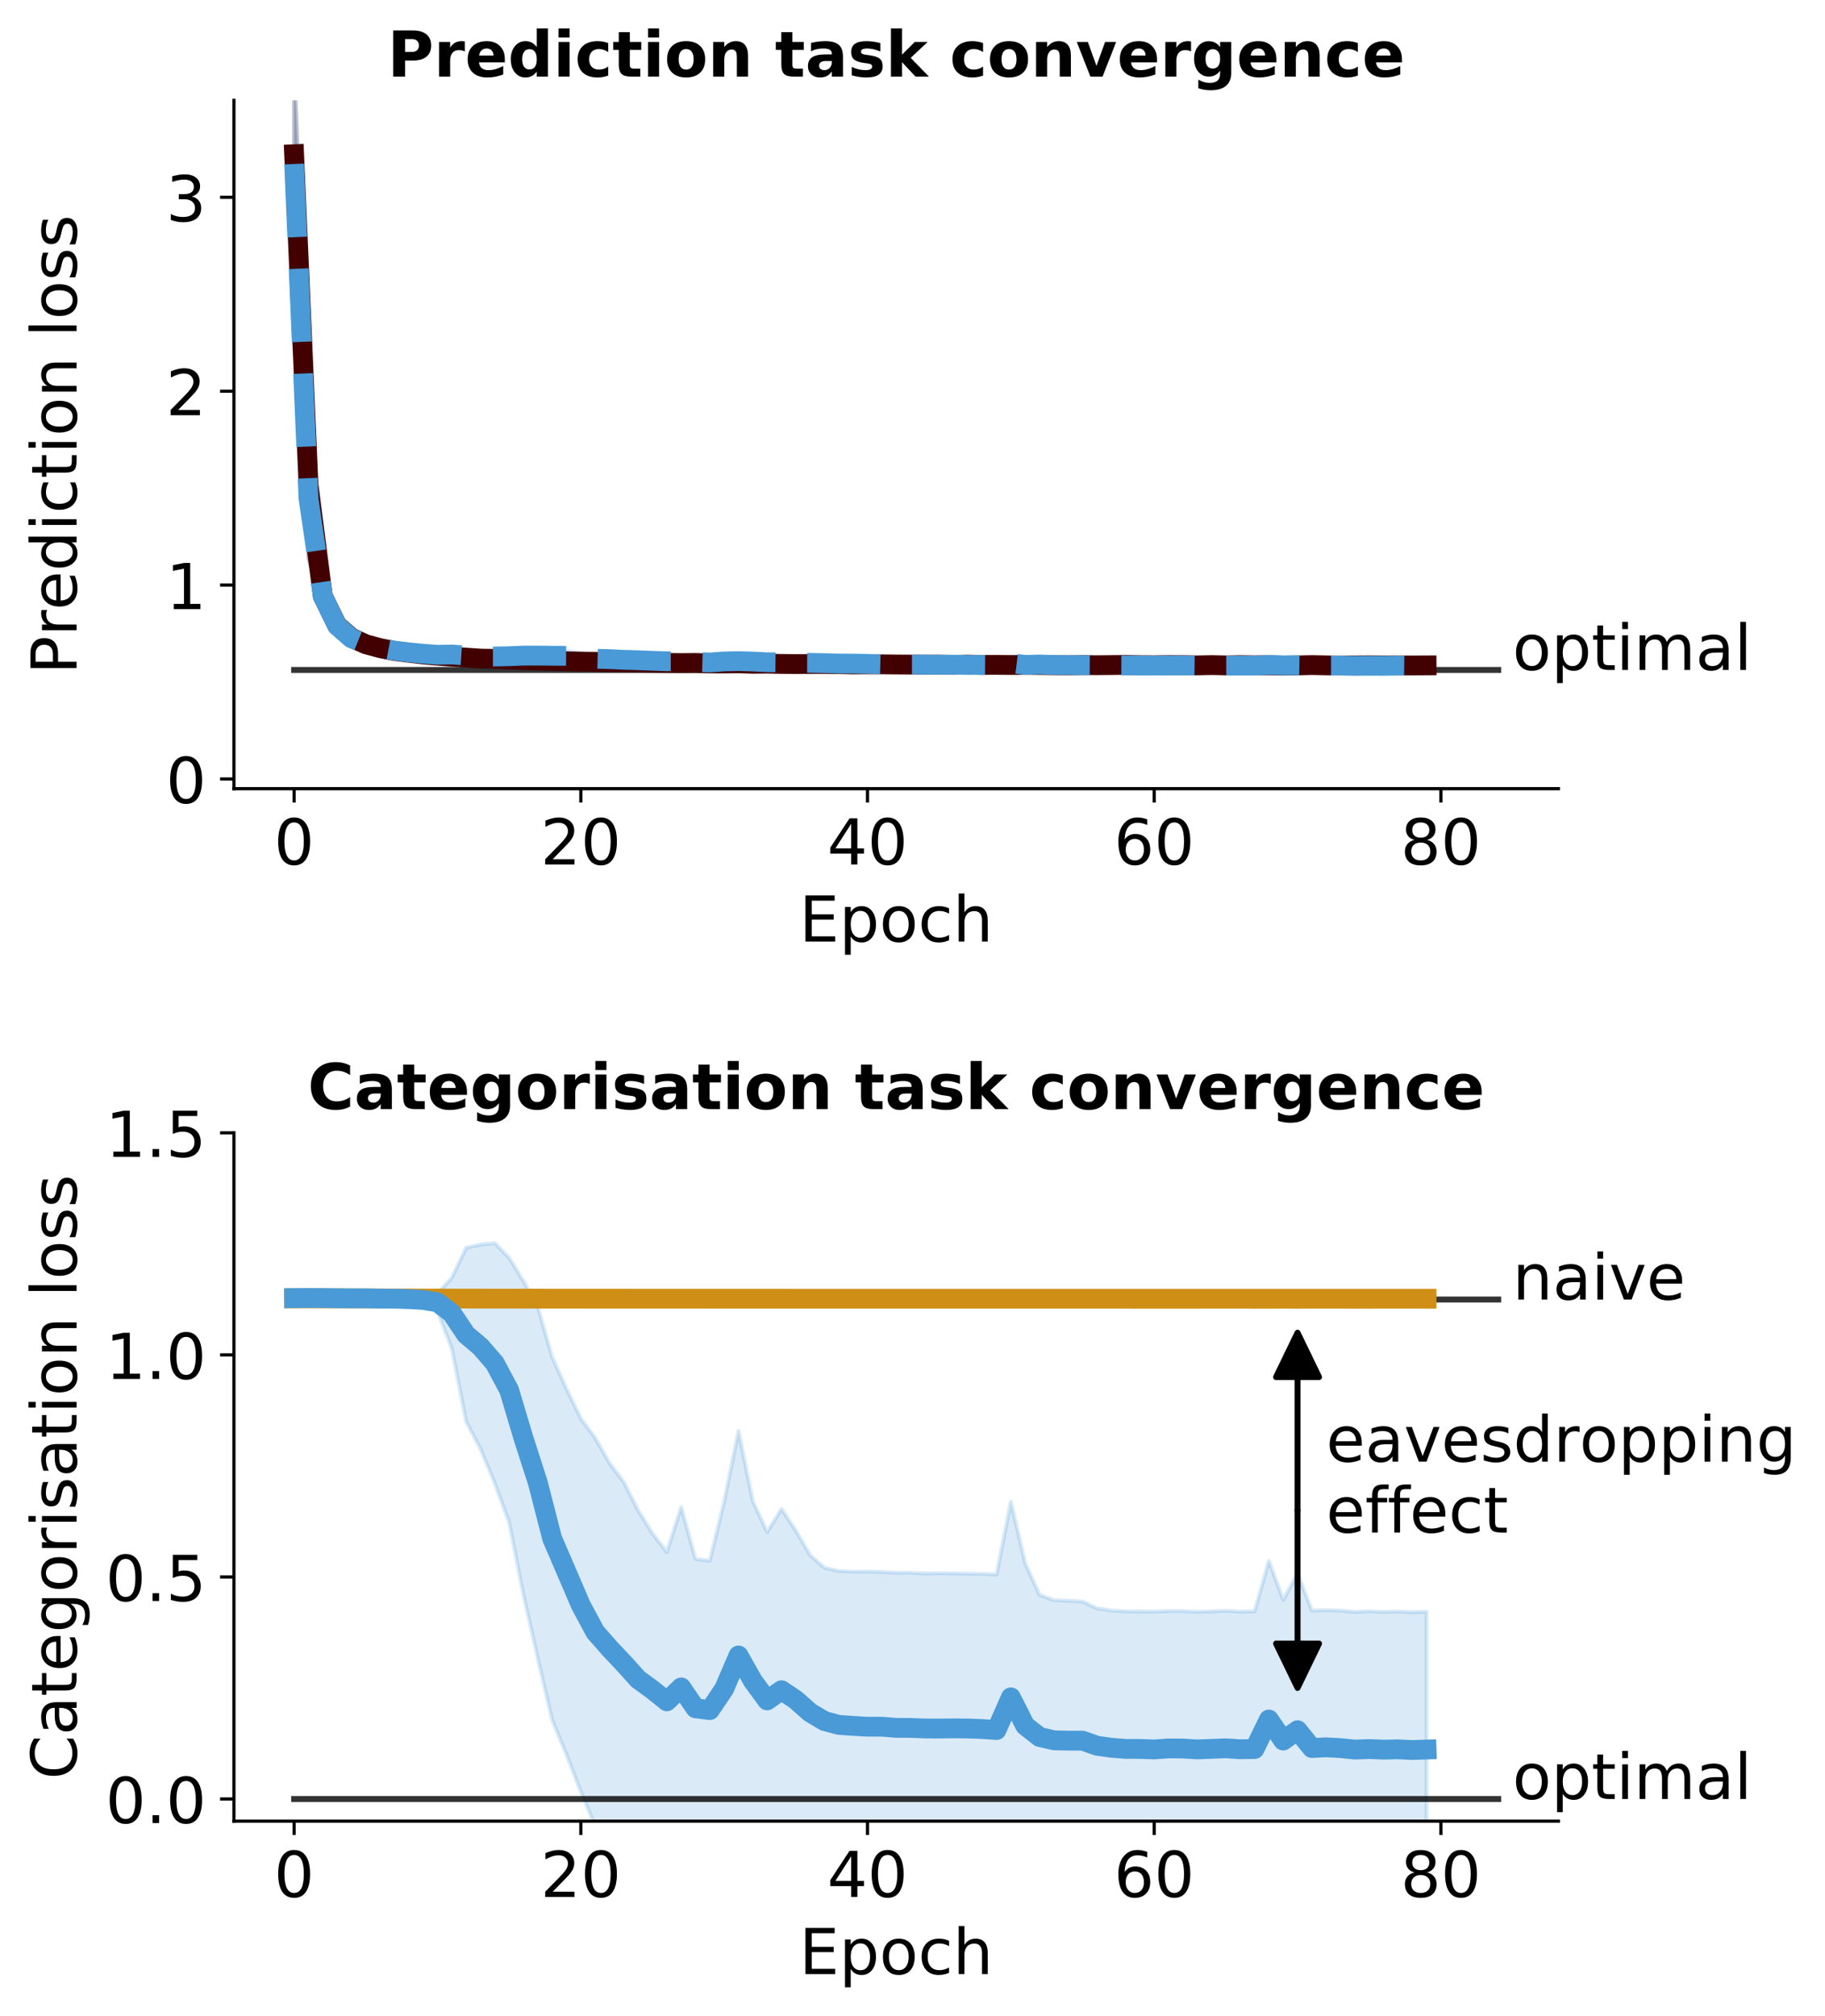 <?xml version="1.0" encoding="utf-8" standalone="no"?>
<!DOCTYPE svg PUBLIC "-//W3C//DTD SVG 1.1//EN"
  "http://www.w3.org/Graphics/SVG/1.1/DTD/svg11.dtd">
<!-- Created with matplotlib (https://matplotlib.org/) -->
<svg height="509.408pt" version="1.1" viewBox="0 0 461.309 509.408" width="461.309pt" xmlns="http://www.w3.org/2000/svg" xmlns:xlink="http://www.w3.org/1999/xlink">
 <defs>
  <style type="text/css">
*{stroke-linecap:butt;stroke-linejoin:round;}
  </style>
 </defs>
 <g id="figure_1">
  <g id="patch_1">
   <path d="M 0 509.408 
L 461.309 509.408 
L 461.309 0 
L 0 0 
z
" style="fill:#ffffff;"/>
  </g>
  <g id="axes_1">
   <g id="patch_2">
    <path d="M 59.13 199.31 
L 393.93 199.31 
L 393.93 25.358 
L 59.13 25.358 
z
" style="fill:#ffffff;"/>
   </g>
   <g id="PolyCollection_1">
    <defs>
     <path d="M 74.348 -492.754 
L 74.348 -448.109 
L 77.972 -368.518 
L 81.595 -356.003 
L 85.218 -349.68 
L 88.842 -346.645 
L 92.465 -345.167 
L 96.088 -344.269 
L 99.712 -343.703 
L 103.335 -343.221 
L 106.959 -342.873 
L 110.582 -342.629 
L 114.205 -342.425 
L 117.829 -342.249 
L 121.452 -342.054 
L 125.075 -341.994 
L 128.699 -341.816 
L 132.322 -341.728 
L 135.946 -341.663 
L 139.569 -341.612 
L 143.192 -341.47 
L 146.816 -341.47 
L 150.439 -341.459 
L 154.062 -341.344 
L 157.686 -341.326 
L 161.309 -341.278 
L 164.933 -341.245 
L 168.556 -341.237 
L 172.179 -341.173 
L 175.803 -341.24 
L 179.426 -341.11 
L 183.049 -341.164 
L 186.673 -341.166 
L 190.296 -341.071 
L 193.92 -341.057 
L 197.543 -341.034 
L 201.166 -341.012 
L 204.79 -341.014 
L 208.413 -340.948 
L 212.036 -341.009 
L 215.66 -341.007 
L 219.283 -340.956 
L 222.907 -340.918 
L 226.53 -340.953 
L 230.153 -340.892 
L 233.777 -340.883 
L 237.4 -340.866 
L 241.024 -340.832 
L 244.647 -340.855 
L 248.27 -340.804 
L 251.894 -340.846 
L 255.517 -340.827 
L 259.14 -340.858 
L 262.764 -340.825 
L 266.387 -340.807 
L 270.011 -340.776 
L 273.634 -340.834 
L 277.257 -340.786 
L 280.881 -340.805 
L 284.504 -340.841 
L 288.127 -340.81 
L 291.751 -340.802 
L 295.374 -340.838 
L 298.998 -340.785 
L 302.621 -340.792 
L 306.244 -340.848 
L 309.868 -340.782 
L 313.491 -340.759 
L 317.114 -340.782 
L 320.738 -340.725 
L 324.361 -340.671 
L 327.985 -340.676 
L 331.608 -340.838 
L 335.231 -340.78 
L 338.855 -340.703 
L 342.478 -340.779 
L 346.101 -340.691 
L 349.725 -340.737 
L 353.348 -340.777 
L 356.972 -340.767 
L 360.595 -340.777 
L 360.595 -341.738 
L 360.595 -341.738 
L 356.972 -341.708 
L 353.348 -341.735 
L 349.725 -341.747 
L 346.101 -341.84 
L 342.478 -341.709 
L 338.855 -341.749 
L 335.231 -341.746 
L 331.608 -341.831 
L 327.985 -341.823 
L 324.361 -341.731 
L 320.738 -341.828 
L 317.114 -341.764 
L 313.491 -341.874 
L 309.868 -341.727 
L 306.244 -341.81 
L 302.621 -341.717 
L 298.998 -341.853 
L 295.374 -341.813 
L 291.751 -341.756 
L 288.127 -341.792 
L 284.504 -341.908 
L 280.881 -341.863 
L 277.257 -341.813 
L 273.634 -341.842 
L 270.011 -341.786 
L 266.387 -341.804 
L 262.764 -341.873 
L 259.14 -341.897 
L 255.517 -341.874 
L 251.894 -341.918 
L 248.27 -341.935 
L 244.647 -342.031 
L 241.024 -341.939 
L 237.4 -342.013 
L 233.777 -341.999 
L 230.153 -342.022 
L 226.53 -342.005 
L 222.907 -342.119 
L 219.283 -342.092 
L 215.66 -341.998 
L 212.036 -342.139 
L 208.413 -342.288 
L 204.79 -342.208 
L 201.166 -342.172 
L 197.543 -342.215 
L 193.92 -342.344 
L 190.296 -342.258 
L 186.673 -342.391 
L 183.049 -342.308 
L 179.426 -342.393 
L 175.803 -342.515 
L 172.179 -342.519 
L 168.556 -342.531 
L 164.933 -342.616 
L 161.309 -342.665 
L 157.686 -342.806 
L 154.062 -342.764 
L 150.439 -342.862 
L 146.816 -342.963 
L 143.192 -343.122 
L 139.569 -343.171 
L 135.946 -343.365 
L 132.322 -343.467 
L 128.699 -343.657 
L 125.075 -343.806 
L 121.452 -343.881 
L 117.829 -344.186 
L 114.205 -344.464 
L 110.582 -344.775 
L 106.959 -345.165 
L 103.335 -345.685 
L 99.712 -346.084 
L 96.088 -346.955 
L 92.465 -348.019 
L 88.842 -349.834 
L 85.218 -353.061 
L 81.595 -361.504 
L 77.972 -405.589 
L 74.348 -492.754 
z
" id="mcf8d12ec21" style="stroke:#430000;stroke-opacity:0.2;"/>
    </defs>
    <g clip-path="url(#pc20504447b)">
     <use style="fill:#430000;fill-opacity:0.2;stroke:#430000;stroke-opacity:0.2;" x="0" xlink:href="#mcf8d12ec21" y="509.408"/>
    </g>
   </g>
   <g id="PolyCollection_2">
    <defs>
     <path d="M 74.348 -492.401 
L 74.348 -443.551 
L 77.972 -368.153 
L 81.595 -355.736 
L 85.218 -349.941 
L 88.842 -347.13 
L 92.465 -345.691 
L 96.088 -344.802 
L 99.712 -344.117 
L 103.335 -343.68 
L 106.959 -343.345 
L 110.582 -343.092 
L 114.205 -342.531 
L 117.829 -342.487 
L 121.452 -342.435 
L 125.075 -342.474 
L 128.699 -342.456 
L 132.322 -342.539 
L 135.946 -342.593 
L 139.569 -342.68 
L 143.192 -342.33 
L 146.816 -342.392 
L 150.439 -342.215 
L 154.062 -341.968 
L 157.686 -341.93 
L 161.309 -341.958 
L 164.933 -341.833 
L 168.556 -341.716 
L 172.179 -341.519 
L 175.803 -341.552 
L 179.426 -341.477 
L 183.049 -340.618 
L 186.673 -340.721 
L 190.296 -341.037 
L 193.92 -341.114 
L 197.543 -341.145 
L 201.166 -341.152 
L 204.79 -341.055 
L 208.413 -341.032 
L 212.036 -341.036 
L 215.66 -341.123 
L 219.283 -341.074 
L 222.907 -340.939 
L 226.53 -340.931 
L 230.153 -340.878 
L 233.777 -340.88 
L 237.4 -340.931 
L 241.024 -340.899 
L 244.647 -340.85 
L 248.27 -340.826 
L 251.894 -340.793 
L 255.517 -340.275 
L 259.14 -340.889 
L 262.764 -340.906 
L 266.387 -340.895 
L 270.011 -340.803 
L 273.634 -340.792 
L 277.257 -340.757 
L 280.881 -340.772 
L 284.504 -340.755 
L 288.127 -340.691 
L 291.751 -340.705 
L 295.374 -340.725 
L 298.998 -340.697 
L 302.621 -340.647 
L 306.244 -340.734 
L 309.868 -340.636 
L 313.491 -340.675 
L 317.114 -340.684 
L 320.738 -340.46 
L 324.361 -340.562 
L 327.985 -340.255 
L 331.608 -340.66 
L 335.231 -340.659 
L 338.855 -340.644 
L 342.478 -340.596 
L 346.101 -340.578 
L 349.725 -340.614 
L 353.348 -340.7 
L 356.972 -340.667 
L 360.595 -340.602 
L 360.595 -341.65 
L 360.595 -341.65 
L 356.972 -341.639 
L 353.348 -341.69 
L 349.725 -341.662 
L 346.101 -341.73 
L 342.478 -341.657 
L 338.855 -341.759 
L 335.231 -341.75 
L 331.608 -341.784 
L 327.985 -342.325 
L 324.361 -341.98 
L 320.738 -342.278 
L 317.114 -341.719 
L 313.491 -341.717 
L 309.868 -341.748 
L 306.244 -341.724 
L 302.621 -341.762 
L 298.998 -341.795 
L 295.374 -341.751 
L 291.751 -341.737 
L 288.127 -341.767 
L 284.504 -341.761 
L 280.881 -341.777 
L 277.257 -341.827 
L 273.634 -341.828 
L 270.011 -341.857 
L 266.387 -341.852 
L 262.764 -342.049 
L 259.14 -341.862 
L 255.517 -343.37 
L 251.894 -341.903 
L 248.27 -341.919 
L 244.647 -341.868 
L 241.024 -341.945 
L 237.4 -341.933 
L 233.777 -342.029 
L 230.153 -342.029 
L 226.53 -342.07 
L 222.907 -342.135 
L 219.283 -342.191 
L 215.66 -342.283 
L 212.036 -342.382 
L 208.413 -342.609 
L 204.79 -342.725 
L 201.166 -342.671 
L 197.543 -342.873 
L 193.92 -342.974 
L 190.296 -343.412 
L 186.673 -343.943 
L 183.049 -343.879 
L 179.426 -342.492 
L 175.803 -342.651 
L 172.179 -343.056 
L 168.556 -342.876 
L 164.933 -342.993 
L 161.309 -343.172 
L 157.686 -343.391 
L 154.062 -343.709 
L 150.439 -343.655 
L 146.816 -344.27 
L 143.192 -345.004 
L 139.569 -344.699 
L 135.946 -344.854 
L 132.322 -344.906 
L 128.699 -344.691 
L 125.075 -344.513 
L 121.452 -344.566 
L 117.829 -345.036 
L 114.205 -345.471 
L 110.582 -344.768 
L 106.959 -345.059 
L 103.335 -345.4 
L 99.712 -345.849 
L 96.088 -346.554 
L 92.465 -347.544 
L 88.842 -349.069 
L 85.218 -352.579 
L 81.595 -361.75 
L 77.972 -398.858 
L 74.348 -492.401 
z
" id="m9c371fb341" style="stroke:#499ad7;stroke-opacity:0.2;"/>
    </defs>
    <g clip-path="url(#pc20504447b)">
     <use style="fill:#499ad7;fill-opacity:0.2;stroke:#499ad7;stroke-opacity:0.2;" x="0" xlink:href="#m9c371fb341" y="509.408"/>
    </g>
   </g>
   <g id="matplotlib.axis_1">
    <g id="xtick_1">
     <g id="line2d_1">
      <defs>
       <path d="M 0 0 
L 0 3.5 
" id="mb68cea190c" style="stroke:#000000;stroke-width:0.8;"/>
      </defs>
      <g>
       <use style="stroke:#000000;stroke-width:0.8;" x="74.348" xlink:href="#mb68cea190c" y="199.31"/>
      </g>
     </g>
     <g id="text_1">
      <!-- 0 -->
      <defs>
       <path d="M 31.781 66.406 
Q 24.172 66.406 20.328 58.906 
Q 16.5 51.422 16.5 36.375 
Q 16.5 21.391 20.328 13.891 
Q 24.172 6.391 31.781 6.391 
Q 39.453 6.391 43.281 13.891 
Q 47.125 21.391 47.125 36.375 
Q 47.125 51.422 43.281 58.906 
Q 39.453 66.406 31.781 66.406 
z
M 31.781 74.219 
Q 44.047 74.219 50.516 64.516 
Q 56.984 54.828 56.984 36.375 
Q 56.984 17.969 50.516 8.266 
Q 44.047 -1.422 31.781 -1.422 
Q 19.531 -1.422 13.062 8.266 
Q 6.594 17.969 6.594 36.375 
Q 6.594 54.828 13.062 64.516 
Q 19.531 74.219 31.781 74.219 
z
" id="DejaVuSans-48"/>
      </defs>
      <g transform="translate(69.258 218.467)scale(0.16 -0.16)">
       <use xlink:href="#DejaVuSans-48"/>
      </g>
     </g>
    </g>
    <g id="xtick_2">
     <g id="line2d_2">
      <g>
       <use style="stroke:#000000;stroke-width:0.8;" x="146.816" xlink:href="#mb68cea190c" y="199.31"/>
      </g>
     </g>
     <g id="text_2">
      <!-- 20 -->
      <defs>
       <path d="M 19.188 8.297 
L 53.609 8.297 
L 53.609 0 
L 7.328 0 
L 7.328 8.297 
Q 12.938 14.109 22.625 23.891 
Q 32.328 33.688 34.812 36.531 
Q 39.547 41.844 41.422 45.531 
Q 43.312 49.219 43.312 52.781 
Q 43.312 58.594 39.234 62.25 
Q 35.156 65.922 28.609 65.922 
Q 23.969 65.922 18.812 64.312 
Q 13.672 62.703 7.812 59.422 
L 7.812 69.391 
Q 13.766 71.781 18.938 73 
Q 24.125 74.219 28.422 74.219 
Q 39.75 74.219 46.484 68.547 
Q 53.219 62.891 53.219 53.422 
Q 53.219 48.922 51.531 44.891 
Q 49.859 40.875 45.406 35.406 
Q 44.188 33.984 37.641 27.219 
Q 31.109 20.453 19.188 8.297 
z
" id="DejaVuSans-50"/>
      </defs>
      <g transform="translate(136.636 218.467)scale(0.16 -0.16)">
       <use xlink:href="#DejaVuSans-50"/>
       <use x="63.623" xlink:href="#DejaVuSans-48"/>
      </g>
     </g>
    </g>
    <g id="xtick_3">
     <g id="line2d_3">
      <g>
       <use style="stroke:#000000;stroke-width:0.8;" x="219.283" xlink:href="#mb68cea190c" y="199.31"/>
      </g>
     </g>
     <g id="text_3">
      <!-- 40 -->
      <defs>
       <path d="M 37.797 64.312 
L 12.891 25.391 
L 37.797 25.391 
z
M 35.203 72.906 
L 47.609 72.906 
L 47.609 25.391 
L 58.016 25.391 
L 58.016 17.188 
L 47.609 17.188 
L 47.609 0 
L 37.797 0 
L 37.797 17.188 
L 4.891 17.188 
L 4.891 26.703 
z
" id="DejaVuSans-52"/>
      </defs>
      <g transform="translate(209.103 218.467)scale(0.16 -0.16)">
       <use xlink:href="#DejaVuSans-52"/>
       <use x="63.623" xlink:href="#DejaVuSans-48"/>
      </g>
     </g>
    </g>
    <g id="xtick_4">
     <g id="line2d_4">
      <g>
       <use style="stroke:#000000;stroke-width:0.8;" x="291.751" xlink:href="#mb68cea190c" y="199.31"/>
      </g>
     </g>
     <g id="text_4">
      <!-- 60 -->
      <defs>
       <path d="M 33.016 40.375 
Q 26.375 40.375 22.484 35.828 
Q 18.609 31.297 18.609 23.391 
Q 18.609 15.531 22.484 10.953 
Q 26.375 6.391 33.016 6.391 
Q 39.656 6.391 43.531 10.953 
Q 47.406 15.531 47.406 23.391 
Q 47.406 31.297 43.531 35.828 
Q 39.656 40.375 33.016 40.375 
z
M 52.594 71.297 
L 52.594 62.312 
Q 48.875 64.062 45.094 64.984 
Q 41.312 65.922 37.594 65.922 
Q 27.828 65.922 22.672 59.328 
Q 17.531 52.734 16.797 39.406 
Q 19.672 43.656 24.016 45.922 
Q 28.375 48.188 33.594 48.188 
Q 44.578 48.188 50.953 41.516 
Q 57.328 34.859 57.328 23.391 
Q 57.328 12.156 50.688 5.359 
Q 44.047 -1.422 33.016 -1.422 
Q 20.359 -1.422 13.672 8.266 
Q 6.984 17.969 6.984 36.375 
Q 6.984 53.656 15.188 63.938 
Q 23.391 74.219 37.203 74.219 
Q 40.922 74.219 44.703 73.484 
Q 48.484 72.75 52.594 71.297 
z
" id="DejaVuSans-54"/>
      </defs>
      <g transform="translate(281.571 218.467)scale(0.16 -0.16)">
       <use xlink:href="#DejaVuSans-54"/>
       <use x="63.623" xlink:href="#DejaVuSans-48"/>
      </g>
     </g>
    </g>
    <g id="xtick_5">
     <g id="line2d_5">
      <g>
       <use style="stroke:#000000;stroke-width:0.8;" x="364.218" xlink:href="#mb68cea190c" y="199.31"/>
      </g>
     </g>
     <g id="text_5">
      <!-- 80 -->
      <defs>
       <path d="M 31.781 34.625 
Q 24.75 34.625 20.719 30.859 
Q 16.703 27.094 16.703 20.516 
Q 16.703 13.922 20.719 10.156 
Q 24.75 6.391 31.781 6.391 
Q 38.812 6.391 42.859 10.172 
Q 46.922 13.969 46.922 20.516 
Q 46.922 27.094 42.891 30.859 
Q 38.875 34.625 31.781 34.625 
z
M 21.922 38.812 
Q 15.578 40.375 12.031 44.719 
Q 8.5 49.078 8.5 55.328 
Q 8.5 64.062 14.719 69.141 
Q 20.953 74.219 31.781 74.219 
Q 42.672 74.219 48.875 69.141 
Q 55.078 64.062 55.078 55.328 
Q 55.078 49.078 51.531 44.719 
Q 48 40.375 41.703 38.812 
Q 48.828 37.156 52.797 32.312 
Q 56.781 27.484 56.781 20.516 
Q 56.781 9.906 50.312 4.234 
Q 43.844 -1.422 31.781 -1.422 
Q 19.734 -1.422 13.25 4.234 
Q 6.781 9.906 6.781 20.516 
Q 6.781 27.484 10.781 32.312 
Q 14.797 37.156 21.922 38.812 
z
M 18.312 54.391 
Q 18.312 48.734 21.844 45.562 
Q 25.391 42.391 31.781 42.391 
Q 38.141 42.391 41.719 45.562 
Q 45.312 48.734 45.312 54.391 
Q 45.312 60.062 41.719 63.234 
Q 38.141 66.406 31.781 66.406 
Q 25.391 66.406 21.844 63.234 
Q 18.312 60.062 18.312 54.391 
z
" id="DejaVuSans-56"/>
      </defs>
      <g transform="translate(354.038 218.467)scale(0.16 -0.16)">
       <use xlink:href="#DejaVuSans-56"/>
       <use x="63.623" xlink:href="#DejaVuSans-48"/>
      </g>
     </g>
    </g>
    <g id="text_6">
     <!-- Epoch -->
     <defs>
      <path d="M 9.812 72.906 
L 55.906 72.906 
L 55.906 64.594 
L 19.672 64.594 
L 19.672 43.016 
L 54.391 43.016 
L 54.391 34.719 
L 19.672 34.719 
L 19.672 8.297 
L 56.781 8.297 
L 56.781 0 
L 9.812 0 
z
" id="DejaVuSans-69"/>
      <path d="M 18.109 8.203 
L 18.109 -20.797 
L 9.078 -20.797 
L 9.078 54.688 
L 18.109 54.688 
L 18.109 46.391 
Q 20.953 51.266 25.266 53.625 
Q 29.594 56 35.594 56 
Q 45.562 56 51.781 48.094 
Q 58.016 40.188 58.016 27.297 
Q 58.016 14.406 51.781 6.484 
Q 45.562 -1.422 35.594 -1.422 
Q 29.594 -1.422 25.266 0.953 
Q 20.953 3.328 18.109 8.203 
z
M 48.688 27.297 
Q 48.688 37.203 44.609 42.844 
Q 40.531 48.484 33.406 48.484 
Q 26.266 48.484 22.188 42.844 
Q 18.109 37.203 18.109 27.297 
Q 18.109 17.391 22.188 11.75 
Q 26.266 6.109 33.406 6.109 
Q 40.531 6.109 44.609 11.75 
Q 48.688 17.391 48.688 27.297 
z
" id="DejaVuSans-112"/>
      <path d="M 30.609 48.391 
Q 23.391 48.391 19.188 42.75 
Q 14.984 37.109 14.984 27.297 
Q 14.984 17.484 19.156 11.844 
Q 23.344 6.203 30.609 6.203 
Q 37.797 6.203 41.984 11.859 
Q 46.188 17.531 46.188 27.297 
Q 46.188 37.016 41.984 42.703 
Q 37.797 48.391 30.609 48.391 
z
M 30.609 56 
Q 42.328 56 49.016 48.375 
Q 55.719 40.766 55.719 27.297 
Q 55.719 13.875 49.016 6.219 
Q 42.328 -1.422 30.609 -1.422 
Q 18.844 -1.422 12.172 6.219 
Q 5.516 13.875 5.516 27.297 
Q 5.516 40.766 12.172 48.375 
Q 18.844 56 30.609 56 
z
" id="DejaVuSans-111"/>
      <path d="M 48.781 52.594 
L 48.781 44.188 
Q 44.969 46.297 41.141 47.344 
Q 37.312 48.391 33.406 48.391 
Q 24.656 48.391 19.812 42.844 
Q 14.984 37.312 14.984 27.297 
Q 14.984 17.281 19.812 11.734 
Q 24.656 6.203 33.406 6.203 
Q 37.312 6.203 41.141 7.25 
Q 44.969 8.297 48.781 10.406 
L 48.781 2.094 
Q 45.016 0.344 40.984 -0.531 
Q 36.969 -1.422 32.422 -1.422 
Q 20.062 -1.422 12.781 6.344 
Q 5.516 14.109 5.516 27.297 
Q 5.516 40.672 12.859 48.328 
Q 20.219 56 33.016 56 
Q 37.156 56 41.109 55.141 
Q 45.062 54.297 48.781 52.594 
z
" id="DejaVuSans-99"/>
      <path d="M 54.891 33.016 
L 54.891 0 
L 45.906 0 
L 45.906 32.719 
Q 45.906 40.484 42.875 44.328 
Q 39.844 48.188 33.797 48.188 
Q 26.516 48.188 22.312 43.547 
Q 18.109 38.922 18.109 30.906 
L 18.109 0 
L 9.078 0 
L 9.078 75.984 
L 18.109 75.984 
L 18.109 46.188 
Q 21.344 51.125 25.703 53.562 
Q 30.078 56 35.797 56 
Q 45.219 56 50.047 50.172 
Q 54.891 44.344 54.891 33.016 
z
" id="DejaVuSans-104"/>
     </defs>
     <g transform="translate(202.032 237.952)scale(0.16 -0.16)">
      <use xlink:href="#DejaVuSans-69"/>
      <use x="63.184" xlink:href="#DejaVuSans-112"/>
      <use x="126.66" xlink:href="#DejaVuSans-111"/>
      <use x="187.842" xlink:href="#DejaVuSans-99"/>
      <use x="242.822" xlink:href="#DejaVuSans-104"/>
     </g>
    </g>
   </g>
   <g id="matplotlib.axis_2">
    <g id="ytick_1">
     <g id="line2d_6">
      <defs>
       <path d="M 0 0 
L -3.5 0 
" id="m9ed77172c6" style="stroke:#000000;stroke-width:0.8;"/>
      </defs>
      <g>
       <use style="stroke:#000000;stroke-width:0.8;" x="59.13" xlink:href="#m9ed77172c6" y="196.859"/>
      </g>
     </g>
     <g id="text_7">
      <!-- 0 -->
      <g transform="translate(41.95 202.938)scale(0.16 -0.16)">
       <use xlink:href="#DejaVuSans-48"/>
      </g>
     </g>
    </g>
    <g id="ytick_2">
     <g id="line2d_7">
      <g>
       <use style="stroke:#000000;stroke-width:0.8;" x="59.13" xlink:href="#m9ed77172c6" y="147.859"/>
      </g>
     </g>
     <g id="text_8">
      <!-- 1 -->
      <defs>
       <path d="M 12.406 8.297 
L 28.516 8.297 
L 28.516 63.922 
L 10.984 60.406 
L 10.984 69.391 
L 28.422 72.906 
L 38.281 72.906 
L 38.281 8.297 
L 54.391 8.297 
L 54.391 0 
L 12.406 0 
z
" id="DejaVuSans-49"/>
      </defs>
      <g transform="translate(41.95 153.938)scale(0.16 -0.16)">
       <use xlink:href="#DejaVuSans-49"/>
      </g>
     </g>
    </g>
    <g id="ytick_3">
     <g id="line2d_8">
      <g>
       <use style="stroke:#000000;stroke-width:0.8;" x="59.13" xlink:href="#m9ed77172c6" y="98.858"/>
      </g>
     </g>
     <g id="text_9">
      <!-- 2 -->
      <g transform="translate(41.95 104.937)scale(0.16 -0.16)">
       <use xlink:href="#DejaVuSans-50"/>
      </g>
     </g>
    </g>
    <g id="ytick_4">
     <g id="line2d_9">
      <g>
       <use style="stroke:#000000;stroke-width:0.8;" x="59.13" xlink:href="#m9ed77172c6" y="49.858"/>
      </g>
     </g>
     <g id="text_10">
      <!-- 3 -->
      <defs>
       <path d="M 40.578 39.312 
Q 47.656 37.797 51.625 33 
Q 55.609 28.219 55.609 21.188 
Q 55.609 10.406 48.188 4.484 
Q 40.766 -1.422 27.094 -1.422 
Q 22.516 -1.422 17.656 -0.516 
Q 12.797 0.391 7.625 2.203 
L 7.625 11.719 
Q 11.719 9.328 16.594 8.109 
Q 21.484 6.891 26.812 6.891 
Q 36.078 6.891 40.938 10.547 
Q 45.797 14.203 45.797 21.188 
Q 45.797 27.641 41.281 31.266 
Q 36.766 34.906 28.719 34.906 
L 20.219 34.906 
L 20.219 43.016 
L 29.109 43.016 
Q 36.375 43.016 40.234 45.922 
Q 44.094 48.828 44.094 54.297 
Q 44.094 59.906 40.109 62.906 
Q 36.141 65.922 28.719 65.922 
Q 24.656 65.922 20.016 65.031 
Q 15.375 64.156 9.812 62.312 
L 9.812 71.094 
Q 15.438 72.656 20.344 73.438 
Q 25.25 74.219 29.594 74.219 
Q 40.828 74.219 47.359 69.109 
Q 53.906 64.016 53.906 55.328 
Q 53.906 49.266 50.438 45.094 
Q 46.969 40.922 40.578 39.312 
z
" id="DejaVuSans-51"/>
      </defs>
      <g transform="translate(41.95 55.937)scale(0.16 -0.16)">
       <use xlink:href="#DejaVuSans-51"/>
      </g>
     </g>
    </g>
    <g id="text_11">
     <!-- Prediction loss -->
     <defs>
      <path d="M 19.672 64.797 
L 19.672 37.406 
L 32.078 37.406 
Q 38.969 37.406 42.719 40.969 
Q 46.484 44.531 46.484 51.125 
Q 46.484 57.672 42.719 61.234 
Q 38.969 64.797 32.078 64.797 
z
M 9.812 72.906 
L 32.078 72.906 
Q 44.344 72.906 50.609 67.359 
Q 56.891 61.812 56.891 51.125 
Q 56.891 40.328 50.609 34.812 
Q 44.344 29.297 32.078 29.297 
L 19.672 29.297 
L 19.672 0 
L 9.812 0 
z
" id="DejaVuSans-80"/>
      <path d="M 41.109 46.297 
Q 39.594 47.172 37.812 47.578 
Q 36.031 48 33.891 48 
Q 26.266 48 22.188 43.047 
Q 18.109 38.094 18.109 28.812 
L 18.109 0 
L 9.078 0 
L 9.078 54.688 
L 18.109 54.688 
L 18.109 46.188 
Q 20.953 51.172 25.484 53.578 
Q 30.031 56 36.531 56 
Q 37.453 56 38.578 55.875 
Q 39.703 55.766 41.062 55.516 
z
" id="DejaVuSans-114"/>
      <path d="M 56.203 29.594 
L 56.203 25.203 
L 14.891 25.203 
Q 15.484 15.922 20.484 11.062 
Q 25.484 6.203 34.422 6.203 
Q 39.594 6.203 44.453 7.469 
Q 49.312 8.734 54.109 11.281 
L 54.109 2.781 
Q 49.266 0.734 44.188 -0.344 
Q 39.109 -1.422 33.891 -1.422 
Q 20.797 -1.422 13.156 6.188 
Q 5.516 13.812 5.516 26.812 
Q 5.516 40.234 12.766 48.109 
Q 20.016 56 32.328 56 
Q 43.359 56 49.781 48.891 
Q 56.203 41.797 56.203 29.594 
z
M 47.219 32.234 
Q 47.125 39.594 43.094 43.984 
Q 39.062 48.391 32.422 48.391 
Q 24.906 48.391 20.391 44.141 
Q 15.875 39.891 15.188 32.172 
z
" id="DejaVuSans-101"/>
      <path d="M 45.406 46.391 
L 45.406 75.984 
L 54.391 75.984 
L 54.391 0 
L 45.406 0 
L 45.406 8.203 
Q 42.578 3.328 38.25 0.953 
Q 33.938 -1.422 27.875 -1.422 
Q 17.969 -1.422 11.734 6.484 
Q 5.516 14.406 5.516 27.297 
Q 5.516 40.188 11.734 48.094 
Q 17.969 56 27.875 56 
Q 33.938 56 38.25 53.625 
Q 42.578 51.266 45.406 46.391 
z
M 14.797 27.297 
Q 14.797 17.391 18.875 11.75 
Q 22.953 6.109 30.078 6.109 
Q 37.203 6.109 41.297 11.75 
Q 45.406 17.391 45.406 27.297 
Q 45.406 37.203 41.297 42.844 
Q 37.203 48.484 30.078 48.484 
Q 22.953 48.484 18.875 42.844 
Q 14.797 37.203 14.797 27.297 
z
" id="DejaVuSans-100"/>
      <path d="M 9.422 54.688 
L 18.406 54.688 
L 18.406 0 
L 9.422 0 
z
M 9.422 75.984 
L 18.406 75.984 
L 18.406 64.594 
L 9.422 64.594 
z
" id="DejaVuSans-105"/>
      <path d="M 18.312 70.219 
L 18.312 54.688 
L 36.812 54.688 
L 36.812 47.703 
L 18.312 47.703 
L 18.312 18.016 
Q 18.312 11.328 20.141 9.422 
Q 21.969 7.516 27.594 7.516 
L 36.812 7.516 
L 36.812 0 
L 27.594 0 
Q 17.188 0 13.234 3.875 
Q 9.281 7.766 9.281 18.016 
L 9.281 47.703 
L 2.688 47.703 
L 2.688 54.688 
L 9.281 54.688 
L 9.281 70.219 
z
" id="DejaVuSans-116"/>
      <path d="M 54.891 33.016 
L 54.891 0 
L 45.906 0 
L 45.906 32.719 
Q 45.906 40.484 42.875 44.328 
Q 39.844 48.188 33.797 48.188 
Q 26.516 48.188 22.312 43.547 
Q 18.109 38.922 18.109 30.906 
L 18.109 0 
L 9.078 0 
L 9.078 54.688 
L 18.109 54.688 
L 18.109 46.188 
Q 21.344 51.125 25.703 53.562 
Q 30.078 56 35.797 56 
Q 45.219 56 50.047 50.172 
Q 54.891 44.344 54.891 33.016 
z
" id="DejaVuSans-110"/>
      <path id="DejaVuSans-32"/>
      <path d="M 9.422 75.984 
L 18.406 75.984 
L 18.406 0 
L 9.422 0 
z
" id="DejaVuSans-108"/>
      <path d="M 44.281 53.078 
L 44.281 44.578 
Q 40.484 46.531 36.375 47.5 
Q 32.281 48.484 27.875 48.484 
Q 21.188 48.484 17.844 46.438 
Q 14.5 44.391 14.5 40.281 
Q 14.5 37.156 16.891 35.375 
Q 19.281 33.594 26.516 31.984 
L 29.594 31.297 
Q 39.156 29.25 43.188 25.516 
Q 47.219 21.781 47.219 15.094 
Q 47.219 7.469 41.188 3.016 
Q 35.156 -1.422 24.609 -1.422 
Q 20.219 -1.422 15.453 -0.562 
Q 10.688 0.297 5.422 2 
L 5.422 11.281 
Q 10.406 8.688 15.234 7.391 
Q 20.062 6.109 24.812 6.109 
Q 31.156 6.109 34.562 8.281 
Q 37.984 10.453 37.984 14.406 
Q 37.984 18.062 35.516 20.016 
Q 33.062 21.969 24.703 23.781 
L 21.578 24.516 
Q 13.234 26.266 9.516 29.906 
Q 5.812 33.547 5.812 39.891 
Q 5.812 47.609 11.281 51.797 
Q 16.75 56 26.812 56 
Q 31.781 56 36.172 55.266 
Q 40.578 54.547 44.281 53.078 
z
" id="DejaVuSans-115"/>
     </defs>
     <g transform="translate(19.358 170.383)rotate(-90)scale(0.16 -0.16)">
      <use xlink:href="#DejaVuSans-80"/>
      <use x="60.287" xlink:href="#DejaVuSans-114"/>
      <use x="101.369" xlink:href="#DejaVuSans-101"/>
      <use x="162.893" xlink:href="#DejaVuSans-100"/>
      <use x="226.369" xlink:href="#DejaVuSans-105"/>
      <use x="254.152" xlink:href="#DejaVuSans-99"/>
      <use x="309.133" xlink:href="#DejaVuSans-116"/>
      <use x="348.342" xlink:href="#DejaVuSans-105"/>
      <use x="376.125" xlink:href="#DejaVuSans-111"/>
      <use x="437.307" xlink:href="#DejaVuSans-110"/>
      <use x="500.686" xlink:href="#DejaVuSans-32"/>
      <use x="532.473" xlink:href="#DejaVuSans-108"/>
      <use x="560.256" xlink:href="#DejaVuSans-111"/>
      <use x="621.438" xlink:href="#DejaVuSans-115"/>
      <use x="673.537" xlink:href="#DejaVuSans-115"/>
     </g>
    </g>
   </g>
   <g id="line2d_10">
    <path clip-path="url(#pc20504447b)" d="M 74.348 169.305 
L 378.712 169.305 
" style="fill:none;stroke:#000000;stroke-linecap:square;stroke-opacity:0.8;stroke-width:1.5;"/>
   </g>
   <g id="line2d_11">
    <path clip-path="url(#pc20504447b)" d="M 74.348 38.976 
L 77.972 122.354 
L 81.595 150.654 
L 85.218 158.037 
L 88.842 161.168 
L 92.465 162.815 
L 96.088 163.795 
L 99.712 164.514 
L 103.335 164.954 
L 106.959 165.388 
L 110.582 165.705 
L 114.205 165.963 
L 117.829 166.19 
L 121.452 166.44 
L 125.075 166.508 
L 128.699 166.671 
L 132.322 166.81 
L 135.946 166.894 
L 139.569 167.016 
L 143.192 167.112 
L 146.816 167.191 
L 150.439 167.247 
L 154.062 167.354 
L 157.686 167.341 
L 161.309 167.436 
L 164.933 167.477 
L 168.556 167.523 
L 172.179 167.562 
L 175.803 167.53 
L 179.426 167.656 
L 183.049 167.671 
L 186.673 167.629 
L 190.296 167.743 
L 193.92 167.707 
L 197.543 167.783 
L 201.166 167.816 
L 204.79 167.796 
L 208.413 167.79 
L 212.036 167.834 
L 215.66 167.905 
L 219.283 167.883 
L 222.907 167.889 
L 226.53 167.929 
L 230.153 167.95 
L 233.777 167.966 
L 237.4 167.968 
L 241.024 168.022 
L 244.647 167.964 
L 248.27 168.038 
L 251.894 168.025 
L 255.517 168.057 
L 259.14 168.03 
L 262.764 168.059 
L 266.387 168.102 
L 270.011 168.126 
L 273.634 168.07 
L 277.257 168.108 
L 280.881 168.074 
L 284.504 168.033 
L 288.127 168.106 
L 291.751 168.128 
L 295.374 168.082 
L 298.998 168.089 
L 302.621 168.153 
L 306.244 168.079 
L 309.868 168.153 
L 313.491 168.091 
L 317.114 168.135 
L 320.738 168.131 
L 324.361 168.207 
L 327.985 168.158 
L 331.608 168.073 
L 335.231 168.145 
L 338.855 168.181 
L 342.478 168.163 
L 346.101 168.142 
L 349.725 168.165 
L 353.348 168.152 
L 356.972 168.17 
L 360.595 168.15 
" style="fill:none;stroke:#430000;stroke-linecap:square;stroke-width:5;"/>
   </g>
   <g id="line2d_12">
    <path clip-path="url(#pc20504447b)" d="M 74.348 41.432 
L 77.972 125.902 
L 81.595 150.664 
L 85.218 158.147 
L 88.842 161.308 
L 92.465 162.79 
L 96.088 163.729 
L 99.712 164.425 
L 103.335 164.868 
L 106.959 165.205 
L 110.582 165.478 
L 114.205 165.407 
L 117.829 165.646 
L 121.452 165.907 
L 125.075 165.914 
L 128.699 165.834 
L 132.322 165.685 
L 135.946 165.684 
L 139.569 165.718 
L 143.192 165.741 
L 146.816 166.076 
L 150.439 166.473 
L 154.062 166.569 
L 157.686 166.747 
L 161.309 166.843 
L 164.933 166.994 
L 168.556 167.111 
L 172.179 167.12 
L 175.803 167.306 
L 179.426 167.423 
L 183.049 167.159 
L 186.673 167.076 
L 190.296 167.183 
L 193.92 167.364 
L 197.543 167.399 
L 201.166 167.496 
L 204.79 167.517 
L 208.413 167.587 
L 212.036 167.699 
L 215.66 167.705 
L 219.283 167.775 
L 222.907 167.871 
L 226.53 167.907 
L 230.153 167.954 
L 233.777 167.953 
L 237.4 167.975 
L 241.024 167.986 
L 244.647 168.048 
L 248.27 168.035 
L 251.894 168.059 
L 255.517 167.585 
L 259.14 168.032 
L 262.764 167.93 
L 266.387 168.034 
L 270.011 168.077 
L 273.634 168.097 
L 277.257 168.115 
L 280.881 168.133 
L 284.504 168.15 
L 288.127 168.179 
L 291.751 168.187 
L 295.374 168.169 
L 298.998 168.161 
L 302.621 168.203 
L 306.244 168.178 
L 309.868 168.216 
L 313.491 168.211 
L 317.114 168.206 
L 320.738 168.038 
L 324.361 168.136 
L 327.985 168.118 
L 331.608 168.186 
L 335.231 168.203 
L 338.855 168.206 
L 342.478 168.281 
L 346.101 168.254 
L 349.725 168.269 
L 353.348 168.213 
L 356.972 168.254 
L 360.595 168.282 
" style="fill:none;stroke:#499ad7;stroke-dasharray:18.5,8;stroke-dashoffset:0;stroke-width:5;"/>
   </g>
   <g id="patch_3">
    <path d="M 59.13 199.31 
L 59.13 25.358 
" style="fill:none;stroke:#000000;stroke-linecap:square;stroke-linejoin:miter;stroke-width:0.8;"/>
   </g>
   <g id="patch_4">
    <path d="M 59.13 199.31 
L 393.93 199.31 
" style="fill:none;stroke:#000000;stroke-linecap:square;stroke-linejoin:miter;stroke-width:0.8;"/>
   </g>
   <g id="text_12">
    <!-- optimal -->
    <defs>
     <path d="M 52 44.188 
Q 55.375 50.25 60.062 53.125 
Q 64.75 56 71.094 56 
Q 79.641 56 84.281 50.016 
Q 88.922 44.047 88.922 33.016 
L 88.922 0 
L 79.891 0 
L 79.891 32.719 
Q 79.891 40.578 77.094 44.375 
Q 74.312 48.188 68.609 48.188 
Q 61.625 48.188 57.562 43.547 
Q 53.516 38.922 53.516 30.906 
L 53.516 0 
L 44.484 0 
L 44.484 32.719 
Q 44.484 40.625 41.703 44.406 
Q 38.922 48.188 33.109 48.188 
Q 26.219 48.188 22.156 43.531 
Q 18.109 38.875 18.109 30.906 
L 18.109 0 
L 9.078 0 
L 9.078 54.688 
L 18.109 54.688 
L 18.109 46.188 
Q 21.188 51.219 25.484 53.609 
Q 29.781 56 35.688 56 
Q 41.656 56 45.828 52.969 
Q 50 49.953 52 44.188 
z
" id="DejaVuSans-109"/>
     <path d="M 34.281 27.484 
Q 23.391 27.484 19.188 25 
Q 14.984 22.516 14.984 16.5 
Q 14.984 11.719 18.141 8.906 
Q 21.297 6.109 26.703 6.109 
Q 34.188 6.109 38.703 11.406 
Q 43.219 16.703 43.219 25.484 
L 43.219 27.484 
z
M 52.203 31.203 
L 52.203 0 
L 43.219 0 
L 43.219 8.297 
Q 40.141 3.328 35.547 0.953 
Q 30.953 -1.422 24.312 -1.422 
Q 15.922 -1.422 10.953 3.297 
Q 6 8.016 6 15.922 
Q 6 25.141 12.172 29.828 
Q 18.359 34.516 30.609 34.516 
L 43.219 34.516 
L 43.219 35.406 
Q 43.219 41.609 39.141 45 
Q 35.062 48.391 27.688 48.391 
Q 23 48.391 18.547 47.266 
Q 14.109 46.141 10.016 43.891 
L 10.016 52.203 
Q 14.938 54.109 19.578 55.047 
Q 24.219 56 28.609 56 
Q 40.484 56 46.344 49.844 
Q 52.203 43.703 52.203 31.203 
z
" id="DejaVuSans-97"/>
    </defs>
    <g transform="translate(382.335 169.305)scale(0.16 -0.16)">
     <use xlink:href="#DejaVuSans-111"/>
     <use x="61.182" xlink:href="#DejaVuSans-112"/>
     <use x="124.658" xlink:href="#DejaVuSans-116"/>
     <use x="163.867" xlink:href="#DejaVuSans-105"/>
     <use x="191.65" xlink:href="#DejaVuSans-109"/>
     <use x="289.062" xlink:href="#DejaVuSans-97"/>
     <use x="350.342" xlink:href="#DejaVuSans-108"/>
    </g>
   </g>
   <g id="text_13">
    <!-- Prediction task convergence -->
    <defs>
     <path d="M 9.188 72.906 
L 40.375 72.906 
Q 54.297 72.906 61.734 66.719 
Q 69.188 60.547 69.188 49.125 
Q 69.188 37.641 61.734 31.469 
Q 54.297 25.297 40.375 25.297 
L 27.984 25.297 
L 27.984 0 
L 9.188 0 
z
M 27.984 59.281 
L 27.984 38.922 
L 38.375 38.922 
Q 43.844 38.922 46.828 41.578 
Q 49.812 44.234 49.812 49.125 
Q 49.812 54 46.828 56.641 
Q 43.844 59.281 38.375 59.281 
z
" id="DejaVuSans-Bold-80"/>
     <path d="M 49.031 39.797 
Q 46.734 40.875 44.453 41.375 
Q 42.188 41.891 39.891 41.891 
Q 33.156 41.891 29.516 37.562 
Q 25.875 33.25 25.875 25.203 
L 25.875 0 
L 8.406 0 
L 8.406 54.688 
L 25.875 54.688 
L 25.875 45.703 
Q 29.25 51.078 33.609 53.531 
Q 37.984 56 44.094 56 
Q 44.969 56 45.984 55.922 
Q 47.016 55.859 48.969 55.609 
z
" id="DejaVuSans-Bold-114"/>
     <path d="M 62.984 27.484 
L 62.984 22.516 
L 22.125 22.516 
Q 22.75 16.359 26.562 13.281 
Q 30.375 10.203 37.203 10.203 
Q 42.719 10.203 48.5 11.844 
Q 54.297 13.484 60.406 16.797 
L 60.406 3.328 
Q 54.203 0.984 48 -0.219 
Q 41.797 -1.422 35.594 -1.422 
Q 20.75 -1.422 12.516 6.125 
Q 4.297 13.672 4.297 27.297 
Q 4.297 40.672 12.375 48.328 
Q 20.453 56 34.625 56 
Q 47.516 56 55.25 48.234 
Q 62.984 40.484 62.984 27.484 
z
M 45.016 33.297 
Q 45.016 38.281 42.109 41.328 
Q 39.203 44.391 34.516 44.391 
Q 29.438 44.391 26.266 41.531 
Q 23.094 38.672 22.312 33.297 
z
" id="DejaVuSans-Bold-101"/>
     <path d="M 45.609 46.688 
L 45.609 75.984 
L 63.188 75.984 
L 63.188 0 
L 45.609 0 
L 45.609 7.906 
Q 42 3.078 37.641 0.828 
Q 33.297 -1.422 27.594 -1.422 
Q 17.484 -1.422 10.984 6.609 
Q 4.5 14.656 4.5 27.297 
Q 4.5 39.938 10.984 47.969 
Q 17.484 56 27.594 56 
Q 33.25 56 37.625 53.734 
Q 42 51.469 45.609 46.688 
z
M 34.078 11.281 
Q 39.703 11.281 42.656 15.375 
Q 45.609 19.484 45.609 27.297 
Q 45.609 35.109 42.656 39.203 
Q 39.703 43.312 34.078 43.312 
Q 28.516 43.312 25.562 39.203 
Q 22.609 35.109 22.609 27.297 
Q 22.609 19.484 25.562 15.375 
Q 28.516 11.281 34.078 11.281 
z
" id="DejaVuSans-Bold-100"/>
     <path d="M 8.406 54.688 
L 25.875 54.688 
L 25.875 0 
L 8.406 0 
z
M 8.406 75.984 
L 25.875 75.984 
L 25.875 61.719 
L 8.406 61.719 
z
" id="DejaVuSans-Bold-105"/>
     <path d="M 52.594 52.984 
L 52.594 38.719 
Q 49.031 41.156 45.438 42.328 
Q 41.844 43.5 37.984 43.5 
Q 30.672 43.5 26.594 39.234 
Q 22.516 34.969 22.516 27.297 
Q 22.516 19.625 26.594 15.344 
Q 30.672 11.078 37.984 11.078 
Q 42.094 11.078 45.781 12.297 
Q 49.469 13.531 52.594 15.922 
L 52.594 1.609 
Q 48.484 0.094 44.266 -0.656 
Q 40.047 -1.422 35.797 -1.422 
Q 21 -1.422 12.641 6.172 
Q 4.297 13.766 4.297 27.297 
Q 4.297 40.828 12.641 48.406 
Q 21 56 35.797 56 
Q 40.094 56 44.266 55.25 
Q 48.438 54.5 52.594 52.984 
z
" id="DejaVuSans-Bold-99"/>
     <path d="M 27.484 70.219 
L 27.484 54.688 
L 45.516 54.688 
L 45.516 42.188 
L 27.484 42.188 
L 27.484 19 
Q 27.484 15.188 29 13.844 
Q 30.516 12.5 35.016 12.5 
L 44 12.5 
L 44 0 
L 29 0 
Q 18.656 0 14.328 4.312 
Q 10.016 8.641 10.016 19 
L 10.016 42.188 
L 1.312 42.188 
L 1.312 54.688 
L 10.016 54.688 
L 10.016 70.219 
z
" id="DejaVuSans-Bold-116"/>
     <path d="M 34.422 43.5 
Q 28.609 43.5 25.562 39.328 
Q 22.516 35.156 22.516 27.297 
Q 22.516 19.438 25.562 15.25 
Q 28.609 11.078 34.422 11.078 
Q 40.141 11.078 43.156 15.25 
Q 46.188 19.438 46.188 27.297 
Q 46.188 35.156 43.156 39.328 
Q 40.141 43.5 34.422 43.5 
z
M 34.422 56 
Q 48.531 56 56.469 48.375 
Q 64.406 40.766 64.406 27.297 
Q 64.406 13.812 56.469 6.188 
Q 48.531 -1.422 34.422 -1.422 
Q 20.266 -1.422 12.281 6.188 
Q 4.297 13.812 4.297 27.297 
Q 4.297 40.766 12.281 48.375 
Q 20.266 56 34.422 56 
z
" id="DejaVuSans-Bold-111"/>
     <path d="M 63.375 33.297 
L 63.375 0 
L 45.797 0 
L 45.797 5.422 
L 45.797 25.484 
Q 45.797 32.562 45.484 35.25 
Q 45.172 37.938 44.391 39.203 
Q 43.359 40.922 41.594 41.875 
Q 39.844 42.828 37.594 42.828 
Q 32.125 42.828 29 38.594 
Q 25.875 34.375 25.875 26.906 
L 25.875 0 
L 8.406 0 
L 8.406 54.688 
L 25.875 54.688 
L 25.875 46.688 
Q 29.828 51.469 34.266 53.734 
Q 38.719 56 44.094 56 
Q 53.562 56 58.469 50.188 
Q 63.375 44.391 63.375 33.297 
z
" id="DejaVuSans-Bold-110"/>
     <path id="DejaVuSans-Bold-32"/>
     <path d="M 32.906 24.609 
Q 27.438 24.609 24.672 22.75 
Q 21.922 20.906 21.922 17.281 
Q 21.922 13.969 24.141 12.078 
Q 26.375 10.203 30.328 10.203 
Q 35.25 10.203 38.625 13.734 
Q 42 17.281 42 22.609 
L 42 24.609 
z
M 59.625 31.203 
L 59.625 0 
L 42 0 
L 42 8.109 
Q 38.484 3.125 34.078 0.844 
Q 29.688 -1.422 23.391 -1.422 
Q 14.891 -1.422 9.594 3.531 
Q 4.297 8.5 4.297 16.406 
Q 4.297 26.031 10.906 30.516 
Q 17.531 35.016 31.688 35.016 
L 42 35.016 
L 42 36.375 
Q 42 40.531 38.719 42.453 
Q 35.453 44.391 28.516 44.391 
Q 22.906 44.391 18.062 43.266 
Q 13.234 42.141 9.078 39.891 
L 9.078 53.219 
Q 14.703 54.594 20.359 55.297 
Q 26.031 56 31.688 56 
Q 46.484 56 53.047 50.172 
Q 59.625 44.344 59.625 31.203 
z
" id="DejaVuSans-Bold-97"/>
     <path d="M 51.125 52.984 
L 51.125 39.703 
Q 45.516 42.047 40.281 43.219 
Q 35.062 44.391 30.422 44.391 
Q 25.438 44.391 23.016 43.141 
Q 20.609 41.891 20.609 39.312 
Q 20.609 37.203 22.438 36.078 
Q 24.266 34.969 29 34.422 
L 32.078 33.984 
Q 45.516 32.281 50.141 28.375 
Q 54.781 24.469 54.781 16.109 
Q 54.781 7.375 48.328 2.969 
Q 41.891 -1.422 29.109 -1.422 
Q 23.688 -1.422 17.891 -0.562 
Q 12.109 0.297 6 2 
L 6 15.281 
Q 11.234 12.75 16.719 11.469 
Q 22.219 10.203 27.875 10.203 
Q 33.016 10.203 35.594 11.609 
Q 38.188 13.031 38.188 15.828 
Q 38.188 18.172 36.406 19.312 
Q 34.625 20.453 29.297 21.094 
L 26.219 21.484 
Q 14.547 22.953 9.859 26.906 
Q 5.172 30.859 5.172 38.922 
Q 5.172 47.609 11.125 51.797 
Q 17.094 56 29.391 56 
Q 34.234 56 39.547 55.266 
Q 44.875 54.547 51.125 52.984 
z
" id="DejaVuSans-Bold-115"/>
     <path d="M 8.406 75.984 
L 25.875 75.984 
L 25.875 34.625 
L 46 54.688 
L 66.312 54.688 
L 39.594 29.594 
L 68.406 0 
L 47.219 0 
L 25.875 22.797 
L 25.875 0 
L 8.406 0 
z
" id="DejaVuSans-Bold-107"/>
     <path d="M 1.516 54.688 
L 19 54.688 
L 32.625 16.891 
L 46.188 54.688 
L 63.719 54.688 
L 42.188 0 
L 23 0 
z
" id="DejaVuSans-Bold-118"/>
     <path d="M 45.609 9.281 
Q 42 4.5 37.641 2.25 
Q 33.297 0 27.594 0 
Q 17.578 0 11.031 7.875 
Q 4.5 15.766 4.5 27.984 
Q 4.5 40.234 11.031 48.062 
Q 17.578 55.906 27.594 55.906 
Q 33.297 55.906 37.641 53.656 
Q 42 51.422 45.609 46.578 
L 45.609 54.688 
L 63.188 54.688 
L 63.188 5.516 
Q 63.188 -7.672 54.859 -14.625 
Q 46.531 -21.578 30.719 -21.578 
Q 25.594 -21.578 20.797 -20.797 
Q 16.016 -20.016 11.188 -18.406 
L 11.188 -4.781 
Q 15.766 -7.422 20.156 -8.719 
Q 24.562 -10.016 29 -10.016 
Q 37.594 -10.016 41.594 -6.25 
Q 45.609 -2.484 45.609 5.516 
z
M 34.078 43.312 
Q 28.656 43.312 25.625 39.297 
Q 22.609 35.297 22.609 27.984 
Q 22.609 20.453 25.531 16.578 
Q 28.469 12.703 34.078 12.703 
Q 39.547 12.703 42.578 16.703 
Q 45.609 20.703 45.609 27.984 
Q 45.609 35.297 42.578 39.297 
Q 39.547 43.312 34.078 43.312 
z
" id="DejaVuSans-Bold-103"/>
    </defs>
    <g transform="translate(97.916 19.358)scale(0.16 -0.16)">
     <use xlink:href="#DejaVuSans-Bold-80"/>
     <use x="73.291" xlink:href="#DejaVuSans-Bold-114"/>
     <use x="122.607" xlink:href="#DejaVuSans-Bold-101"/>
     <use x="190.43" xlink:href="#DejaVuSans-Bold-100"/>
     <use x="262.012" xlink:href="#DejaVuSans-Bold-105"/>
     <use x="296.289" xlink:href="#DejaVuSans-Bold-99"/>
     <use x="355.566" xlink:href="#DejaVuSans-Bold-116"/>
     <use x="403.369" xlink:href="#DejaVuSans-Bold-105"/>
     <use x="437.646" xlink:href="#DejaVuSans-Bold-111"/>
     <use x="506.348" xlink:href="#DejaVuSans-Bold-110"/>
     <use x="577.539" xlink:href="#DejaVuSans-Bold-32"/>
     <use x="612.354" xlink:href="#DejaVuSans-Bold-116"/>
     <use x="660.156" xlink:href="#DejaVuSans-Bold-97"/>
     <use x="727.637" xlink:href="#DejaVuSans-Bold-115"/>
     <use x="787.158" xlink:href="#DejaVuSans-Bold-107"/>
     <use x="853.662" xlink:href="#DejaVuSans-Bold-32"/>
     <use x="888.477" xlink:href="#DejaVuSans-Bold-99"/>
     <use x="947.754" xlink:href="#DejaVuSans-Bold-111"/>
     <use x="1016.455" xlink:href="#DejaVuSans-Bold-110"/>
     <use x="1087.646" xlink:href="#DejaVuSans-Bold-118"/>
     <use x="1152.832" xlink:href="#DejaVuSans-Bold-101"/>
     <use x="1220.654" xlink:href="#DejaVuSans-Bold-114"/>
     <use x="1269.971" xlink:href="#DejaVuSans-Bold-103"/>
     <use x="1341.553" xlink:href="#DejaVuSans-Bold-101"/>
     <use x="1409.375" xlink:href="#DejaVuSans-Bold-110"/>
     <use x="1480.566" xlink:href="#DejaVuSans-Bold-99"/>
     <use x="1539.844" xlink:href="#DejaVuSans-Bold-101"/>
    </g>
   </g>
  </g>
  <g id="axes_2">
   <g id="patch_5">
    <path d="M 59.13 460.238 
L 393.93 460.238 
L 393.93 286.286 
L 59.13 286.286 
z
" style="fill:#ffffff;"/>
   </g>
   <g id="PolyCollection_3">
    <defs>
     <path d="M 74.348 -181.657 
L 74.348 -180.943 
L 77.972 -180.975 
L 81.595 -180.971 
L 85.218 -180.97 
L 88.842 -180.968 
L 92.465 -180.967 
L 96.088 -180.967 
L 99.712 -180.964 
L 103.335 -180.967 
L 106.959 -180.967 
L 110.582 -180.967 
L 114.205 -180.967 
L 117.829 -180.968 
L 121.452 -180.969 
L 125.075 -180.969 
L 128.699 -180.969 
L 132.322 -180.97 
L 135.946 -180.971 
L 139.569 -180.972 
L 143.192 -180.972 
L 146.816 -180.973 
L 150.439 -180.973 
L 154.062 -180.974 
L 157.686 -180.974 
L 161.309 -180.975 
L 164.933 -180.972 
L 168.556 -180.976 
L 172.179 -180.981 
L 175.803 -180.98 
L 179.426 -180.98 
L 183.049 -180.981 
L 186.673 -180.982 
L 190.296 -180.983 
L 193.92 -180.983 
L 197.543 -180.984 
L 201.166 -180.985 
L 204.79 -180.986 
L 208.413 -180.987 
L 212.036 -180.988 
L 215.66 -180.989 
L 219.283 -180.99 
L 222.907 -180.991 
L 226.53 -180.992 
L 230.153 -180.993 
L 233.777 -180.992 
L 237.4 -180.995 
L 241.024 -180.997 
L 244.647 -180.998 
L 248.27 -181 
L 251.894 -180.998 
L 255.517 -180.998 
L 259.14 -180.998 
L 262.764 -180.999 
L 266.387 -180.999 
L 270.011 -181 
L 273.634 -180.999 
L 277.257 -181 
L 280.881 -180.999 
L 284.504 -181 
L 288.127 -180.998 
L 291.751 -180.997 
L 295.374 -180.998 
L 298.998 -181 
L 302.621 -181 
L 306.244 -181 
L 309.868 -181 
L 313.491 -181 
L 317.114 -180.999 
L 320.738 -181 
L 324.361 -181 
L 327.985 -181 
L 331.608 -181 
L 335.231 -181 
L 338.855 -181 
L 342.478 -180.999 
L 346.101 -181 
L 349.725 -180.999 
L 353.348 -181 
L 356.972 -181.002 
L 360.595 -181.001 
L 360.595 -181.377 
L 360.595 -181.377 
L 356.972 -181.376 
L 353.348 -181.375 
L 349.725 -181.373 
L 346.101 -181.372 
L 342.478 -181.372 
L 338.855 -181.372 
L 335.231 -181.372 
L 331.608 -181.372 
L 327.985 -181.372 
L 324.361 -181.372 
L 320.738 -181.372 
L 317.114 -181.372 
L 313.491 -181.372 
L 309.868 -181.372 
L 306.244 -181.372 
L 302.621 -181.371 
L 298.998 -181.371 
L 295.374 -181.371 
L 291.751 -181.371 
L 288.127 -181.372 
L 284.504 -181.373 
L 280.881 -181.373 
L 277.257 -181.374 
L 273.634 -181.375 
L 270.011 -181.375 
L 266.387 -181.376 
L 262.764 -181.377 
L 259.14 -181.377 
L 255.517 -181.378 
L 251.894 -181.379 
L 248.27 -181.38 
L 244.647 -181.381 
L 241.024 -181.382 
L 237.4 -181.383 
L 233.777 -181.384 
L 230.153 -181.386 
L 226.53 -181.387 
L 222.907 -181.389 
L 219.283 -181.39 
L 215.66 -181.392 
L 212.036 -181.394 
L 208.413 -181.395 
L 204.79 -181.398 
L 201.166 -181.4 
L 197.543 -181.403 
L 193.92 -181.406 
L 190.296 -181.409 
L 186.673 -181.411 
L 183.049 -181.413 
L 179.426 -181.416 
L 175.803 -181.418 
L 172.179 -181.422 
L 168.556 -181.425 
L 164.933 -181.429 
L 161.309 -181.432 
L 157.686 -181.436 
L 154.062 -181.44 
L 150.439 -181.444 
L 146.816 -181.449 
L 143.192 -181.454 
L 139.569 -181.46 
L 135.946 -181.466 
L 132.322 -181.472 
L 128.699 -181.479 
L 125.075 -181.486 
L 121.452 -181.494 
L 117.829 -181.503 
L 114.205 -181.512 
L 110.582 -181.522 
L 106.959 -181.532 
L 103.335 -181.544 
L 99.712 -181.557 
L 96.088 -181.571 
L 92.465 -181.586 
L 88.842 -181.602 
L 85.218 -181.62 
L 81.595 -181.64 
L 77.972 -181.661 
L 74.348 -181.657 
z
" id="md6248dd346" style="stroke:#cf8f17;stroke-opacity:0.2;"/>
    </defs>
    <g clip-path="url(#p89cc5bc3d9)">
     <use style="fill:#cf8f17;fill-opacity:0.2;stroke:#cf8f17;stroke-opacity:0.2;" x="0" xlink:href="#md6248dd346" y="509.408"/>
    </g>
   </g>
   <g id="PolyCollection_4">
    <defs>
     <path d="M 74.348 -181.828 
L 74.348 -180.887 
L 77.972 -180.753 
L 81.595 -180.704 
L 85.218 -180.808 
L 88.842 -180.76 
L 92.465 -180.594 
L 96.088 -180.645 
L 99.712 -180.463 
L 103.335 -180.385 
L 106.959 -179.924 
L 110.582 -178.055 
L 114.205 -168.588 
L 117.829 -150.173 
L 121.452 -143.247 
L 125.075 -134.535 
L 128.699 -124.672 
L 132.322 -106.294 
L 135.946 -90.297 
L 139.569 -74.78 
L 143.192 -65.973 
L 146.816 -56.608 
L 150.439 -48 
L 154.062 -46.057 
L 157.686 -43.218 
L 161.309 -42.343 
L 164.933 -42.854 
L 168.556 -41.771 
L 172.179 -37.418 
L 175.803 -39.962 
L 179.426 -39.485 
L 183.049 -35.286 
L 186.673 -34.311 
L 190.296 -39.268 
L 193.92 -37.164 
L 197.543 -36.459 
L 201.166 -37.063 
L 204.79 -36.868 
L 208.413 -35.742 
L 212.036 -34.603 
L 215.66 -34.283 
L 219.283 -33.834 
L 222.907 -33.948 
L 226.53 -33.566 
L 230.153 -33.528 
L 233.777 -33.429 
L 237.4 -33.318 
L 241.024 -33.461 
L 244.647 -33.457 
L 248.27 -33.237 
L 251.894 -32.93 
L 255.517 -31.035 
L 259.14 -32.277 
L 262.764 -34.551 
L 266.387 -34.194 
L 270.011 -34.161 
L 273.634 -34.361 
L 277.257 -33.512 
L 280.881 -33.037 
L 284.504 -32.686 
L 288.127 -32.674 
L 291.751 -32.494 
L 295.374 -32.842 
L 298.998 -32.807 
L 302.621 -32.53 
L 306.244 -32.7 
L 309.868 -32.837 
L 313.491 -32.574 
L 317.114 -32.643 
L 320.738 -34.772 
L 324.361 -34 
L 327.985 -32.548 
L 331.608 -32.915 
L 335.231 -33.156 
L 338.855 -32.881 
L 342.478 -32.471 
L 346.101 -32.572 
L 349.725 -32.449 
L 353.348 -32.521 
L 356.972 -32.322 
L 360.595 -32.479 
L 360.595 -102.077 
L 360.595 -102.077 
L 356.972 -101.986 
L 353.348 -102.141 
L 349.725 -102.048 
L 346.101 -102.223 
L 342.478 -102.069 
L 338.855 -102.388 
L 335.231 -102.523 
L 331.608 -102.396 
L 327.985 -111.753 
L 324.361 -105.103 
L 320.738 -114.944 
L 317.114 -102.175 
L 313.491 -102.121 
L 309.868 -102.342 
L 306.244 -102.197 
L 302.621 -102.093 
L 298.998 -102.253 
L 295.374 -102.281 
L 291.751 -102.114 
L 288.127 -102.185 
L 284.504 -102.197 
L 280.881 -102.412 
L 277.257 -102.976 
L 273.634 -104.682 
L 270.011 -104.882 
L 266.387 -105.022 
L 262.764 -106.377 
L 259.14 -114.339 
L 255.517 -129.891 
L 251.894 -111.482 
L 248.27 -111.683 
L 244.647 -111.73 
L 241.024 -111.786 
L 237.4 -111.843 
L 233.777 -111.77 
L 230.153 -111.959 
L 226.53 -111.948 
L 222.907 -112.151 
L 219.283 -112.249 
L 215.66 -112.225 
L 212.036 -112.407 
L 208.413 -113.209 
L 204.79 -116.371 
L 201.166 -122.58 
L 197.543 -128.065 
L 193.92 -122.227 
L 190.296 -129.995 
L 186.673 -147.786 
L 183.049 -129.937 
L 179.426 -115.006 
L 175.803 -115.427 
L 172.179 -128.546 
L 168.556 -117.16 
L 164.933 -121.891 
L 161.309 -127.692 
L 157.686 -134.842 
L 154.062 -139.678 
L 150.439 -146.011 
L 146.816 -150.894 
L 143.192 -158.42 
L 139.569 -166.44 
L 135.946 -179.111 
L 132.322 -185.632 
L 128.699 -191.522 
L 125.075 -195.254 
L 121.452 -194.907 
L 117.829 -194.087 
L 114.205 -186.483 
L 110.582 -182.514 
L 106.959 -181.867 
L 103.335 -181.817 
L 99.712 -181.947 
L 96.088 -181.801 
L 92.465 -182.012 
L 88.842 -181.845 
L 85.218 -181.848 
L 81.595 -182.035 
L 77.972 -182.022 
L 74.348 -181.828 
z
" id="mc1af856ead" style="stroke:#499ad7;stroke-opacity:0.2;"/>
    </defs>
    <g clip-path="url(#p89cc5bc3d9)">
     <use style="fill:#499ad7;fill-opacity:0.2;stroke:#499ad7;stroke-opacity:0.2;" x="0" xlink:href="#mc1af856ead" y="509.408"/>
    </g>
   </g>
   <g id="patch_6">
    <path clip-path="url(#p89cc5bc3d9)" d="M 327.985 336.788 
L 333.42 348.01 
L 327.986 348.01 
L 327.986 381.679 
L 327.983 381.679 
L 327.983 348.01 
L 322.549 348.01 
z
" style="stroke:#000000;stroke-linejoin:miter;stroke-width:1.5;"/>
   </g>
   <g id="patch_7">
    <path clip-path="url(#p89cc5bc3d9)" d="M 327.985 426.569 
L 322.549 415.347 
L 327.983 415.347 
L 327.983 381.679 
L 327.986 381.679 
L 327.986 415.347 
L 333.42 415.347 
z
" style="stroke:#000000;stroke-linejoin:miter;stroke-width:1.5;"/>
   </g>
   <g id="matplotlib.axis_3">
    <g id="xtick_6">
     <g id="line2d_13">
      <g>
       <use style="stroke:#000000;stroke-width:0.8;" x="74.348" xlink:href="#mb68cea190c" y="460.238"/>
      </g>
     </g>
     <g id="text_14">
      <!-- 0 -->
      <g transform="translate(69.258 479.395)scale(0.16 -0.16)">
       <use xlink:href="#DejaVuSans-48"/>
      </g>
     </g>
    </g>
    <g id="xtick_7">
     <g id="line2d_14">
      <g>
       <use style="stroke:#000000;stroke-width:0.8;" x="146.816" xlink:href="#mb68cea190c" y="460.238"/>
      </g>
     </g>
     <g id="text_15">
      <!-- 20 -->
      <g transform="translate(136.636 479.395)scale(0.16 -0.16)">
       <use xlink:href="#DejaVuSans-50"/>
       <use x="63.623" xlink:href="#DejaVuSans-48"/>
      </g>
     </g>
    </g>
    <g id="xtick_8">
     <g id="line2d_15">
      <g>
       <use style="stroke:#000000;stroke-width:0.8;" x="219.283" xlink:href="#mb68cea190c" y="460.238"/>
      </g>
     </g>
     <g id="text_16">
      <!-- 40 -->
      <g transform="translate(209.103 479.395)scale(0.16 -0.16)">
       <use xlink:href="#DejaVuSans-52"/>
       <use x="63.623" xlink:href="#DejaVuSans-48"/>
      </g>
     </g>
    </g>
    <g id="xtick_9">
     <g id="line2d_16">
      <g>
       <use style="stroke:#000000;stroke-width:0.8;" x="291.751" xlink:href="#mb68cea190c" y="460.238"/>
      </g>
     </g>
     <g id="text_17">
      <!-- 60 -->
      <g transform="translate(281.571 479.395)scale(0.16 -0.16)">
       <use xlink:href="#DejaVuSans-54"/>
       <use x="63.623" xlink:href="#DejaVuSans-48"/>
      </g>
     </g>
    </g>
    <g id="xtick_10">
     <g id="line2d_17">
      <g>
       <use style="stroke:#000000;stroke-width:0.8;" x="364.218" xlink:href="#mb68cea190c" y="460.238"/>
      </g>
     </g>
     <g id="text_18">
      <!-- 80 -->
      <g transform="translate(354.038 479.395)scale(0.16 -0.16)">
       <use xlink:href="#DejaVuSans-56"/>
       <use x="63.623" xlink:href="#DejaVuSans-48"/>
      </g>
     </g>
    </g>
    <g id="text_19">
     <!-- Epoch -->
     <g transform="translate(202.032 498.88)scale(0.16 -0.16)">
      <use xlink:href="#DejaVuSans-69"/>
      <use x="63.184" xlink:href="#DejaVuSans-112"/>
      <use x="126.66" xlink:href="#DejaVuSans-111"/>
      <use x="187.842" xlink:href="#DejaVuSans-99"/>
      <use x="242.822" xlink:href="#DejaVuSans-104"/>
     </g>
    </g>
   </g>
   <g id="matplotlib.axis_4">
    <g id="ytick_5">
     <g id="line2d_18">
      <g>
       <use style="stroke:#000000;stroke-width:0.8;" x="59.13" xlink:href="#m9ed77172c6" y="454.626"/>
      </g>
     </g>
     <g id="text_20">
      <!-- 0.0 -->
      <defs>
       <path d="M 10.688 12.406 
L 21 12.406 
L 21 0 
L 10.688 0 
z
" id="DejaVuSans-46"/>
      </defs>
      <g transform="translate(26.685 460.705)scale(0.16 -0.16)">
       <use xlink:href="#DejaVuSans-48"/>
       <use x="63.623" xlink:href="#DejaVuSans-46"/>
       <use x="95.41" xlink:href="#DejaVuSans-48"/>
      </g>
     </g>
    </g>
    <g id="ytick_6">
     <g id="line2d_19">
      <g>
       <use style="stroke:#000000;stroke-width:0.8;" x="59.13" xlink:href="#m9ed77172c6" y="398.513"/>
      </g>
     </g>
     <g id="text_21">
      <!-- 0.5 -->
      <defs>
       <path d="M 10.797 72.906 
L 49.516 72.906 
L 49.516 64.594 
L 19.828 64.594 
L 19.828 46.734 
Q 21.969 47.469 24.109 47.828 
Q 26.266 48.188 28.422 48.188 
Q 40.625 48.188 47.75 41.5 
Q 54.891 34.812 54.891 23.391 
Q 54.891 11.625 47.562 5.094 
Q 40.234 -1.422 26.906 -1.422 
Q 22.312 -1.422 17.547 -0.641 
Q 12.797 0.141 7.719 1.703 
L 7.719 11.625 
Q 12.109 9.234 16.797 8.062 
Q 21.484 6.891 26.703 6.891 
Q 35.156 6.891 40.078 11.328 
Q 45.016 15.766 45.016 23.391 
Q 45.016 31 40.078 35.438 
Q 35.156 39.891 26.703 39.891 
Q 22.75 39.891 18.812 39.016 
Q 14.891 38.141 10.797 36.281 
z
" id="DejaVuSans-53"/>
      </defs>
      <g transform="translate(26.685 404.591)scale(0.16 -0.16)">
       <use xlink:href="#DejaVuSans-48"/>
       <use x="63.623" xlink:href="#DejaVuSans-46"/>
       <use x="95.41" xlink:href="#DejaVuSans-53"/>
      </g>
     </g>
    </g>
    <g id="ytick_7">
     <g id="line2d_20">
      <g>
       <use style="stroke:#000000;stroke-width:0.8;" x="59.13" xlink:href="#m9ed77172c6" y="342.399"/>
      </g>
     </g>
     <g id="text_22">
      <!-- 1.0 -->
      <g transform="translate(26.685 348.478)scale(0.16 -0.16)">
       <use xlink:href="#DejaVuSans-49"/>
       <use x="63.623" xlink:href="#DejaVuSans-46"/>
       <use x="95.41" xlink:href="#DejaVuSans-48"/>
      </g>
     </g>
    </g>
    <g id="ytick_8">
     <g id="line2d_21">
      <g>
       <use style="stroke:#000000;stroke-width:0.8;" x="59.13" xlink:href="#m9ed77172c6" y="286.286"/>
      </g>
     </g>
     <g id="text_23">
      <!-- 1.5 -->
      <g transform="translate(26.685 292.364)scale(0.16 -0.16)">
       <use xlink:href="#DejaVuSans-49"/>
       <use x="63.623" xlink:href="#DejaVuSans-46"/>
       <use x="95.41" xlink:href="#DejaVuSans-53"/>
      </g>
     </g>
    </g>
    <g id="text_24">
     <!-- Categorisation loss -->
     <defs>
      <path d="M 64.406 67.281 
L 64.406 56.891 
Q 59.422 61.531 53.781 63.812 
Q 48.141 66.109 41.797 66.109 
Q 29.297 66.109 22.656 58.469 
Q 16.016 50.828 16.016 36.375 
Q 16.016 21.969 22.656 14.328 
Q 29.297 6.688 41.797 6.688 
Q 48.141 6.688 53.781 8.984 
Q 59.422 11.281 64.406 15.922 
L 64.406 5.609 
Q 59.234 2.094 53.438 0.328 
Q 47.656 -1.422 41.219 -1.422 
Q 24.656 -1.422 15.125 8.703 
Q 5.609 18.844 5.609 36.375 
Q 5.609 53.953 15.125 64.078 
Q 24.656 74.219 41.219 74.219 
Q 47.75 74.219 53.531 72.484 
Q 59.328 70.75 64.406 67.281 
z
" id="DejaVuSans-67"/>
      <path d="M 45.406 27.984 
Q 45.406 37.75 41.375 43.109 
Q 37.359 48.484 30.078 48.484 
Q 22.859 48.484 18.828 43.109 
Q 14.797 37.75 14.797 27.984 
Q 14.797 18.266 18.828 12.891 
Q 22.859 7.516 30.078 7.516 
Q 37.359 7.516 41.375 12.891 
Q 45.406 18.266 45.406 27.984 
z
M 54.391 6.781 
Q 54.391 -7.172 48.188 -13.984 
Q 42 -20.797 29.203 -20.797 
Q 24.469 -20.797 20.266 -20.094 
Q 16.062 -19.391 12.109 -17.922 
L 12.109 -9.188 
Q 16.062 -11.328 19.922 -12.344 
Q 23.781 -13.375 27.781 -13.375 
Q 36.625 -13.375 41.016 -8.766 
Q 45.406 -4.156 45.406 5.172 
L 45.406 9.625 
Q 42.625 4.781 38.281 2.391 
Q 33.938 0 27.875 0 
Q 17.828 0 11.672 7.656 
Q 5.516 15.328 5.516 27.984 
Q 5.516 40.672 11.672 48.328 
Q 17.828 56 27.875 56 
Q 33.938 56 38.281 53.609 
Q 42.625 51.219 45.406 46.391 
L 45.406 54.688 
L 54.391 54.688 
z
" id="DejaVuSans-103"/>
     </defs>
     <g transform="translate(19.358 449.683)rotate(-90)scale(0.16 -0.16)">
      <use xlink:href="#DejaVuSans-67"/>
      <use x="69.824" xlink:href="#DejaVuSans-97"/>
      <use x="131.104" xlink:href="#DejaVuSans-116"/>
      <use x="170.312" xlink:href="#DejaVuSans-101"/>
      <use x="231.836" xlink:href="#DejaVuSans-103"/>
      <use x="295.312" xlink:href="#DejaVuSans-111"/>
      <use x="356.494" xlink:href="#DejaVuSans-114"/>
      <use x="397.607" xlink:href="#DejaVuSans-105"/>
      <use x="425.391" xlink:href="#DejaVuSans-115"/>
      <use x="477.49" xlink:href="#DejaVuSans-97"/>
      <use x="538.77" xlink:href="#DejaVuSans-116"/>
      <use x="577.979" xlink:href="#DejaVuSans-105"/>
      <use x="605.762" xlink:href="#DejaVuSans-111"/>
      <use x="666.943" xlink:href="#DejaVuSans-110"/>
      <use x="730.322" xlink:href="#DejaVuSans-32"/>
      <use x="762.109" xlink:href="#DejaVuSans-108"/>
      <use x="789.893" xlink:href="#DejaVuSans-111"/>
      <use x="851.074" xlink:href="#DejaVuSans-115"/>
      <use x="903.174" xlink:href="#DejaVuSans-115"/>
     </g>
    </g>
   </g>
   <g id="line2d_22">
    <path clip-path="url(#p89cc5bc3d9)" d="M 74.348 454.626 
L 378.712 454.626 
" style="fill:none;stroke:#000000;stroke-linecap:square;stroke-opacity:0.8;stroke-width:1.5;"/>
   </g>
   <g id="line2d_23">
    <path clip-path="url(#p89cc5bc3d9)" d="M 74.348 328.408 
L 378.712 328.408 
" style="fill:none;stroke:#000000;stroke-linecap:square;stroke-opacity:0.8;stroke-width:1.5;"/>
   </g>
   <g id="line2d_24">
    <path clip-path="url(#p89cc5bc3d9)" d="M 74.348 328.107 
L 77.972 328.09 
L 81.595 328.102 
L 85.218 328.113 
L 88.842 328.122 
L 92.465 328.131 
L 96.088 328.139 
L 99.712 328.147 
L 103.335 328.152 
L 106.959 328.158 
L 110.582 328.163 
L 114.205 328.168 
L 117.829 328.172 
L 121.452 328.176 
L 125.075 328.18 
L 128.699 328.183 
L 132.322 328.186 
L 135.946 328.189 
L 139.569 328.192 
L 143.192 328.194 
L 146.816 328.197 
L 150.439 328.199 
L 154.062 328.201 
L 157.686 328.202 
L 161.309 328.204 
L 164.933 328.207 
L 168.556 328.207 
L 172.179 328.206 
L 175.803 328.208 
L 179.426 328.209 
L 183.049 328.211 
L 186.673 328.211 
L 190.296 328.212 
L 193.92 328.213 
L 197.543 328.214 
L 201.166 328.215 
L 204.79 328.216 
L 208.413 328.216 
L 212.036 328.217 
L 215.66 328.217 
L 219.283 328.217 
L 222.907 328.218 
L 226.53 328.218 
L 230.153 328.218 
L 233.777 328.22 
L 237.4 328.218 
L 241.024 328.218 
L 244.647 328.218 
L 248.27 328.217 
L 251.894 328.219 
L 255.517 328.219 
L 259.14 328.22 
L 262.764 328.22 
L 266.387 328.22 
L 270.011 328.22 
L 273.634 328.22 
L 277.257 328.221 
L 280.881 328.221 
L 284.504 328.221 
L 288.127 328.223 
L 291.751 328.223 
L 295.374 328.223 
L 298.998 328.222 
L 302.621 328.222 
L 306.244 328.221 
L 309.868 328.221 
L 313.491 328.221 
L 317.114 328.222 
L 320.738 328.222 
L 324.361 328.221 
L 327.985 328.222 
L 331.608 328.221 
L 335.231 328.221 
L 338.855 328.221 
L 342.478 328.222 
L 346.101 328.222 
L 349.725 328.221 
L 353.348 328.22 
L 356.972 328.218 
L 360.595 328.219 
" style="fill:none;stroke:#cf8f17;stroke-linecap:square;stroke-width:5;"/>
   </g>
   <g id="line2d_25">
    <path clip-path="url(#p89cc5bc3d9)" d="M 74.348 328.05 
L 77.972 328.02 
L 81.595 328.038 
L 85.218 328.079 
L 88.842 328.105 
L 92.465 328.105 
L 96.088 328.185 
L 99.712 328.202 
L 103.335 328.306 
L 106.959 328.512 
L 110.582 329.123 
L 114.205 331.872 
L 117.829 337.278 
L 121.452 340.331 
L 125.075 344.513 
L 128.699 351.31 
L 132.322 363.444 
L 135.946 374.703 
L 139.569 388.797 
L 143.192 397.211 
L 146.816 405.656 
L 150.439 412.402 
L 154.062 416.54 
L 157.686 420.377 
L 161.309 424.39 
L 164.933 427.035 
L 168.556 429.942 
L 172.179 426.426 
L 175.803 431.713 
L 179.426 432.162 
L 183.049 426.796 
L 186.673 418.359 
L 190.296 424.776 
L 193.92 429.712 
L 197.543 427.146 
L 201.166 429.586 
L 204.79 432.788 
L 208.413 434.932 
L 212.036 435.902 
L 215.66 436.154 
L 219.283 436.366 
L 222.907 436.358 
L 226.53 436.651 
L 230.153 436.664 
L 233.777 436.808 
L 237.4 436.827 
L 241.024 436.784 
L 244.647 436.814 
L 248.27 436.947 
L 251.894 437.202 
L 255.517 428.945 
L 259.14 436.1 
L 262.764 438.944 
L 266.387 439.8 
L 270.011 439.886 
L 273.634 439.886 
L 277.257 441.164 
L 280.881 441.683 
L 284.504 441.966 
L 288.127 441.978 
L 291.751 442.104 
L 295.374 441.846 
L 298.998 441.878 
L 302.621 442.096 
L 306.244 441.959 
L 309.868 441.818 
L 313.491 442.06 
L 317.114 441.999 
L 320.738 434.549 
L 324.361 439.856 
L 327.985 437.257 
L 331.608 441.752 
L 335.231 441.568 
L 338.855 441.773 
L 342.478 442.138 
L 346.101 442.01 
L 349.725 442.159 
L 353.348 442.076 
L 356.972 442.253 
L 360.595 442.129 
" style="fill:none;stroke:#499ad7;stroke-linecap:square;stroke-width:5;"/>
   </g>
   <g id="patch_8">
    <path d="M 59.13 460.238 
L 59.13 286.286 
" style="fill:none;stroke:#000000;stroke-linecap:square;stroke-linejoin:miter;stroke-width:0.8;"/>
   </g>
   <g id="patch_9">
    <path d="M 59.13 460.238 
L 393.93 460.238 
" style="fill:none;stroke:#000000;stroke-linecap:square;stroke-linejoin:miter;stroke-width:0.8;"/>
   </g>
   <g id="text_25">
    <!-- optimal -->
    <g transform="translate(382.335 454.626)scale(0.16 -0.16)">
     <use xlink:href="#DejaVuSans-111"/>
     <use x="61.182" xlink:href="#DejaVuSans-112"/>
     <use x="124.658" xlink:href="#DejaVuSans-116"/>
     <use x="163.867" xlink:href="#DejaVuSans-105"/>
     <use x="191.65" xlink:href="#DejaVuSans-109"/>
     <use x="289.062" xlink:href="#DejaVuSans-97"/>
     <use x="350.342" xlink:href="#DejaVuSans-108"/>
    </g>
   </g>
   <g id="text_26">
    <!-- naive -->
    <defs>
     <path d="M 2.984 54.688 
L 12.5 54.688 
L 29.594 8.797 
L 46.688 54.688 
L 56.203 54.688 
L 35.688 0 
L 23.484 0 
z
" id="DejaVuSans-118"/>
    </defs>
    <g transform="translate(382.335 328.408)scale(0.16 -0.16)">
     <use xlink:href="#DejaVuSans-110"/>
     <use x="63.379" xlink:href="#DejaVuSans-97"/>
     <use x="124.658" xlink:href="#DejaVuSans-105"/>
     <use x="152.441" xlink:href="#DejaVuSans-118"/>
     <use x="211.621" xlink:href="#DejaVuSans-101"/>
    </g>
   </g>
   <g id="text_27">
    <!-- eavesdropping -->
    <g transform="translate(335.231 369.373)scale(0.16 -0.16)">
     <use xlink:href="#DejaVuSans-101"/>
     <use x="61.523" xlink:href="#DejaVuSans-97"/>
     <use x="122.803" xlink:href="#DejaVuSans-118"/>
     <use x="181.982" xlink:href="#DejaVuSans-101"/>
     <use x="243.506" xlink:href="#DejaVuSans-115"/>
     <use x="295.605" xlink:href="#DejaVuSans-100"/>
     <use x="359.082" xlink:href="#DejaVuSans-114"/>
     <use x="400.164" xlink:href="#DejaVuSans-111"/>
     <use x="461.346" xlink:href="#DejaVuSans-112"/>
     <use x="524.822" xlink:href="#DejaVuSans-112"/>
     <use x="588.299" xlink:href="#DejaVuSans-105"/>
     <use x="616.082" xlink:href="#DejaVuSans-110"/>
     <use x="679.461" xlink:href="#DejaVuSans-103"/>
    </g>
    <!-- effect -->
    <defs>
     <path d="M 37.109 75.984 
L 37.109 68.5 
L 28.516 68.5 
Q 23.688 68.5 21.797 66.547 
Q 19.922 64.594 19.922 59.516 
L 19.922 54.688 
L 34.719 54.688 
L 34.719 47.703 
L 19.922 47.703 
L 19.922 0 
L 10.891 0 
L 10.891 47.703 
L 2.297 47.703 
L 2.297 54.688 
L 10.891 54.688 
L 10.891 58.5 
Q 10.891 67.625 15.141 71.797 
Q 19.391 75.984 28.609 75.984 
z
" id="DejaVuSans-102"/>
    </defs>
    <g transform="translate(335.231 387.29)scale(0.16 -0.16)">
     <use xlink:href="#DejaVuSans-101"/>
     <use x="61.523" xlink:href="#DejaVuSans-102"/>
     <use x="96.729" xlink:href="#DejaVuSans-102"/>
     <use x="131.934" xlink:href="#DejaVuSans-101"/>
     <use x="193.457" xlink:href="#DejaVuSans-99"/>
     <use x="248.438" xlink:href="#DejaVuSans-116"/>
    </g>
   </g>
   <g id="text_28">
    <!-- Categorisation task convergence -->
    <defs>
     <path d="M 67 4 
Q 61.812 1.312 56.203 -0.047 
Q 50.594 -1.422 44.484 -1.422 
Q 26.266 -1.422 15.625 8.766 
Q 4.984 18.953 4.984 36.375 
Q 4.984 53.859 15.625 64.031 
Q 26.266 74.219 44.484 74.219 
Q 50.594 74.219 56.203 72.844 
Q 61.812 71.484 67 68.797 
L 67 53.719 
Q 61.766 57.281 56.688 58.938 
Q 51.609 60.594 46 60.594 
Q 35.938 60.594 30.172 54.141 
Q 24.422 47.703 24.422 36.375 
Q 24.422 25.094 30.172 18.641 
Q 35.938 12.203 46 12.203 
Q 51.609 12.203 56.688 13.859 
Q 61.766 15.531 67 19.094 
z
" id="DejaVuSans-Bold-67"/>
    </defs>
    <g transform="translate(77.772 280.286)scale(0.16 -0.16)">
     <use xlink:href="#DejaVuSans-Bold-67"/>
     <use x="73.389" xlink:href="#DejaVuSans-Bold-97"/>
     <use x="140.869" xlink:href="#DejaVuSans-Bold-116"/>
     <use x="188.672" xlink:href="#DejaVuSans-Bold-101"/>
     <use x="256.494" xlink:href="#DejaVuSans-Bold-103"/>
     <use x="328.076" xlink:href="#DejaVuSans-Bold-111"/>
     <use x="396.777" xlink:href="#DejaVuSans-Bold-114"/>
     <use x="446.094" xlink:href="#DejaVuSans-Bold-105"/>
     <use x="480.371" xlink:href="#DejaVuSans-Bold-115"/>
     <use x="539.893" xlink:href="#DejaVuSans-Bold-97"/>
     <use x="607.373" xlink:href="#DejaVuSans-Bold-116"/>
     <use x="655.176" xlink:href="#DejaVuSans-Bold-105"/>
     <use x="689.453" xlink:href="#DejaVuSans-Bold-111"/>
     <use x="758.154" xlink:href="#DejaVuSans-Bold-110"/>
     <use x="829.346" xlink:href="#DejaVuSans-Bold-32"/>
     <use x="864.16" xlink:href="#DejaVuSans-Bold-116"/>
     <use x="911.963" xlink:href="#DejaVuSans-Bold-97"/>
     <use x="979.443" xlink:href="#DejaVuSans-Bold-115"/>
     <use x="1038.965" xlink:href="#DejaVuSans-Bold-107"/>
     <use x="1105.469" xlink:href="#DejaVuSans-Bold-32"/>
     <use x="1140.283" xlink:href="#DejaVuSans-Bold-99"/>
     <use x="1199.561" xlink:href="#DejaVuSans-Bold-111"/>
     <use x="1268.262" xlink:href="#DejaVuSans-Bold-110"/>
     <use x="1339.453" xlink:href="#DejaVuSans-Bold-118"/>
     <use x="1404.639" xlink:href="#DejaVuSans-Bold-101"/>
     <use x="1472.461" xlink:href="#DejaVuSans-Bold-114"/>
     <use x="1521.777" xlink:href="#DejaVuSans-Bold-103"/>
     <use x="1593.359" xlink:href="#DejaVuSans-Bold-101"/>
     <use x="1661.182" xlink:href="#DejaVuSans-Bold-110"/>
     <use x="1732.373" xlink:href="#DejaVuSans-Bold-99"/>
     <use x="1791.65" xlink:href="#DejaVuSans-Bold-101"/>
    </g>
   </g>
  </g>
 </g>
 <defs>
  <clipPath id="pc20504447b">
   <rect height="173.952" width="334.8" x="59.13" y="25.358"/>
  </clipPath>
  <clipPath id="p89cc5bc3d9">
   <rect height="173.952" width="334.8" x="59.13" y="286.286"/>
  </clipPath>
 </defs>
</svg>
